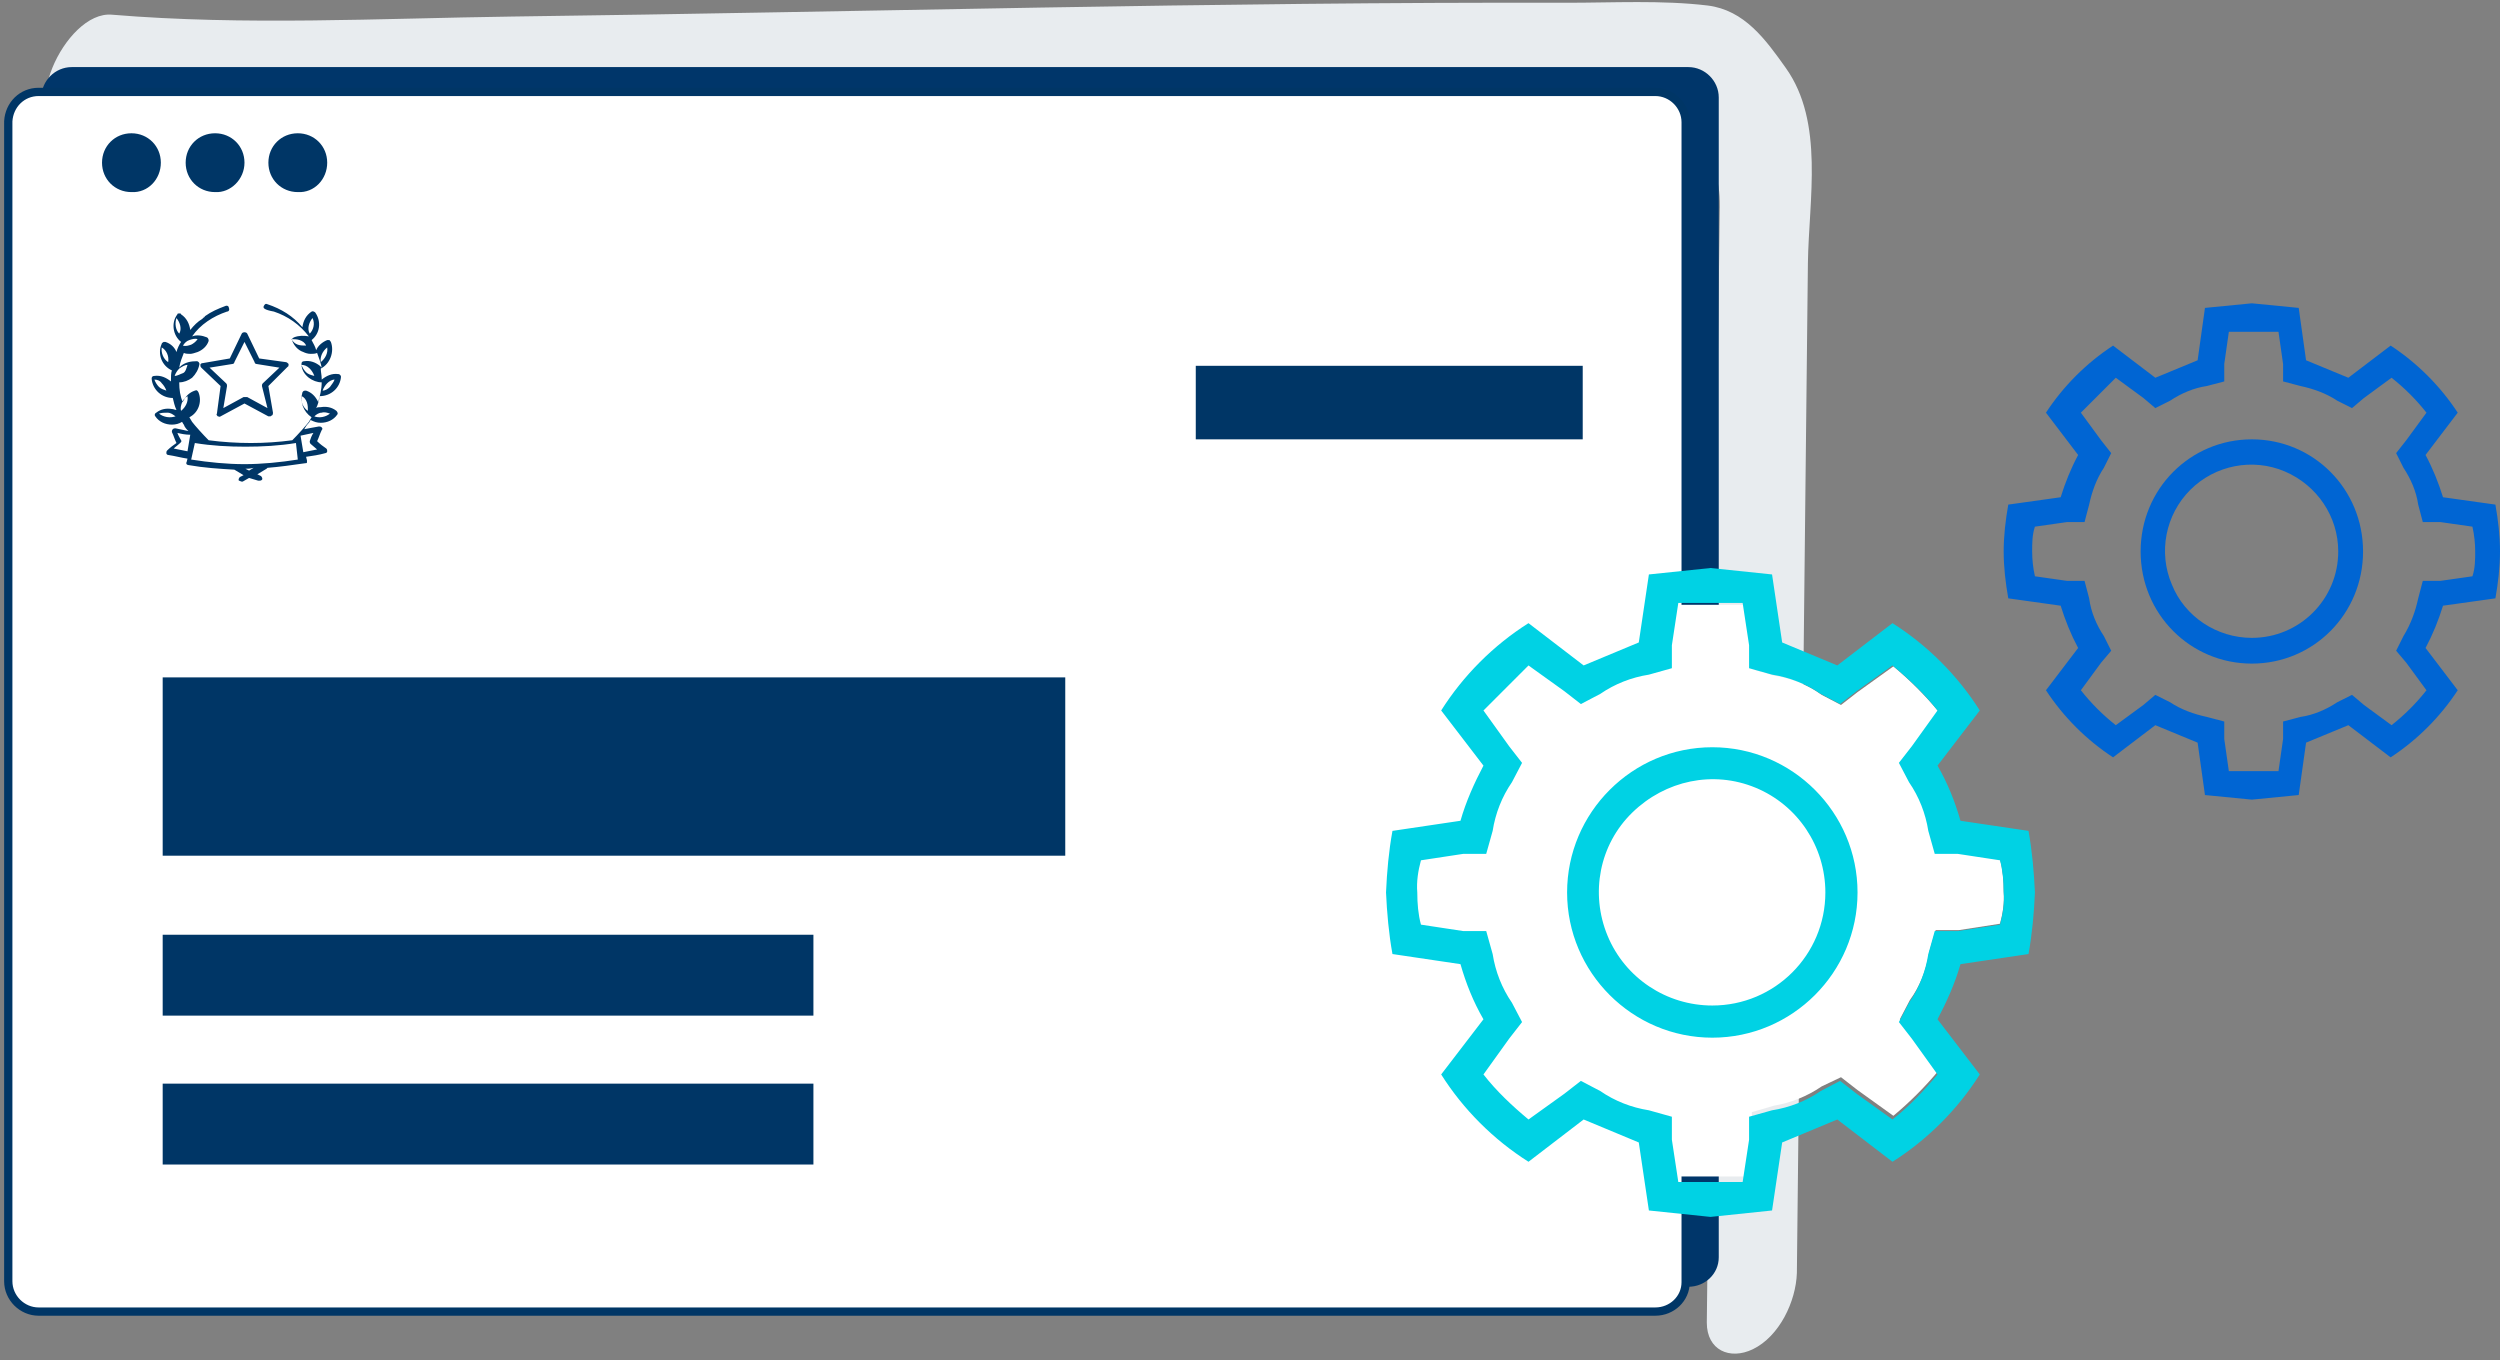 <?xml version="1.0" encoding="utf-8"?>
<svg version="1.1" xmlns="http://www.w3.org/2000/svg" xmlns:xlink="http://www.w3.org/1999/xlink" x="0px" y="0px"
	 viewBox="0 0 272 148" style="enable-background:new 0 0 272 148;" xml:space="preserve">
<rect x="0" y="0" width="272" height="148" fill="#808080" stroke="none"/>
<style type="text/css">
	.st0{fill-rule:evenodd;clip-rule:evenodd;fill:#E8ECEF;}
	.st1{fill-rule:evenodd;clip-rule:evenodd;fill:#00366A;}
	.st2{fill-rule:evenodd;clip-rule:evenodd;fill:#FFFFFF;}
	.st3{fill:none;stroke:#003666;stroke-width:0.9;}
	.st4{fill-rule:evenodd;clip-rule:evenodd;fill:#003666;}
	.st5{fill-rule:evenodd;clip-rule:evenodd;fill:#00D2E4;}
	.st6{fill-rule:evenodd;clip-rule:evenodd;fill:#0065D3;}
</style>
<g>
	<path class="st0" d="M7.6,13.9c11.8,1,23.7,0.4,35.5,0.3c19.5-0.2,39-0.5,58.5-0.9c18.4-0.3,36.9-0.6,55.3-0.7
		c6.3,0,12.6-0.1,18.9,0.1c1.7,0,4.1-0.3,5.8,0.2c1.2,0.4,1.9,1.5,2.8,2.6c2.3,2.8,2.8,4,2.7,7.7c-0.5,40.2-0.9,80.4-1.4,120.7
		c0,3,2.5,4.1,5,2.9c2.9-1.4,4.7-5.2,4.8-8.3c0.4-36.6,0.8-73.3,1.2-109.9c0.1-6.9,1.8-15.3-2.4-21.2c-2.2-3.1-4.5-6.3-8.5-6.8
		c-5-0.6-10.3-0.3-15.3-0.3c-38.3-0.1-76.6,1-114.8,1.5C41.3,2,26.6,2.8,12.2,1.6C7,1.1,1.6,13.4,7.6,13.9"/>
	<path class="st1" d="M183.7,140H7.8c-1.8,0-3.3-1.5-3.3-3.3V10.6c0-1.8,1.5-3.3,3.3-3.3h175.9c1.8,0,3.3,1.5,3.3,3.3v126.2
		C187,138.6,185.5,140,183.7,140"/>
	<path class="st2" d="M180.1,142.7H4.2c-1.8,0-3.3-1.5-3.3-3.3V13.2C1,11.4,2.4,10,4.2,10h175.9c1.8,0,3.3,1.5,3.3,3.3v126.2
		C183.4,141.3,181.9,142.7,180.1,142.7"/>
	<path class="st3" d="M180.1,142.7H4.2c-1.8,0-3.3-1.5-3.3-3.3V13.2C1,11.4,2.4,10,4.2,10h175.9c1.8,0,3.3,1.5,3.3,3.3v126.2
		C183.4,141.3,181.9,142.7,180.1,142.7z"/>
	<path class="st4" d="M28.7,33.3c0.1-0.2,0.2-0.3,0.4-0.2c1.5,0.5,2.8,1.3,3.8,2.5c0.1-0.7,0.4-1.3,1-1.7c0.1,0,0.2-0.1,0.2,0
		c0.1,0,0.2,0.1,0.2,0.1c0.7,1,0.5,2.3-0.4,3c0.2,0.4,0.4,0.7,0.5,1.1c0.2-0.5,0.7-0.9,1.2-1.1c0.1,0,0.2,0,0.2,0
		c0.1,0,0.1,0.1,0.2,0.2c0.4,1.1-0.1,2.4-1.1,2.9c0,0.4,0.1,0.7,0.1,1.1c0,0,0,0.1,0,0.1c0.5-0.4,1.1-0.7,1.8-0.6
		c0.2,0,0.3,0.2,0.3,0.3c-0.1,1.2-1.1,2.1-2.3,2.1c0,0,0,0,0,0c-0.1,0.5-0.2,0.9-0.4,1.3c0.1-0.1,0.3-0.1,0.5-0.1
		c0.6-0.1,1.2,0,1.7,0.4c0.1,0.1,0.2,0.3,0.1,0.4c-0.4,0.6-1.1,0.9-1.8,0.9c-0.4,0-0.7-0.1-1.1-0.3c-0.1,0.1-0.1,0.2-0.2,0.3
		c-0.2,0.2-0.4,0.5-0.5,0.7c0.5-0.1,1-0.2,1.6-0.3c0.1,0,0.2,0,0.3,0.1c0.1,0.1,0.1,0.2,0,0.3c-0.2,0.4-0.3,0.8-0.5,1.2
		c0.3,0.3,0.7,0.6,1,0.8c0.1,0.1,0.1,0.2,0.1,0.3c0,0.1-0.1,0.2-0.2,0.2c-0.7,0.2-1.4,0.3-2.1,0.4l0.1,0.4c0,0.1,0,0.1,0,0.2
		c0,0.1-0.1,0.1-0.2,0.1c-1.4,0.2-2.8,0.4-4.1,0.5c0,0,0,0-0.1,0.1l-1,0.6l0.4,0.2c0.1,0.1,0.2,0.3,0.1,0.4
		c-0.1,0.1-0.2,0.1-0.3,0.1c0,0-0.1,0-0.1,0L27.1,52l-0.7,0.4c0,0-0.1,0-0.1,0c-0.1,0-0.2-0.1-0.3-0.1c-0.1-0.1,0-0.3,0.1-0.4
		l0.4-0.2l-1-0.6l0,0c-1.7-0.1-3.3-0.2-5-0.5c-0.1,0-0.2-0.1-0.2-0.1c0-0.1-0.1-0.1,0-0.2l0.1-0.4c-0.7-0.1-1.4-0.3-2.1-0.4
		c-0.1,0-0.2-0.1-0.2-0.2c0-0.1,0-0.2,0.1-0.3c0.3-0.3,0.7-0.6,1-0.8c-0.2-0.4-0.3-0.8-0.5-1.2c0-0.1,0-0.2,0.1-0.3
		c0.1-0.1,0.2-0.1,0.3-0.1c0.5,0.1,0.9,0.2,1.4,0.3c-0.2-0.2-0.4-0.4-0.5-0.7c-0.1-0.1-0.1-0.2-0.2-0.3c-0.3,0.2-0.7,0.3-1.1,0.3
		c-0.7,0-1.4-0.3-1.8-0.9c-0.1-0.1-0.1-0.3,0.1-0.4c0.5-0.4,1.1-0.5,1.7-0.4c0.2,0,0.3,0.1,0.5,0.1c-0.2-0.4-0.3-0.9-0.4-1.3h0
		c-1.2,0-2.2-0.9-2.3-2.1c0-0.2,0.1-0.3,0.3-0.3c0.7-0.1,1.3,0.2,1.8,0.6c0,0,0-0.1,0-0.1c0-0.4,0-0.8,0.1-1.1
		c-1.1-0.5-1.6-1.8-1.1-2.9c0-0.1,0.1-0.1,0.2-0.2c0.1,0,0.2,0,0.2,0c0.6,0.2,1,0.6,1.2,1.1c0.1-0.4,0.3-0.8,0.5-1.1
		c-0.9-0.7-1.1-2.1-0.4-3c0-0.1,0.1-0.1,0.2-0.1c0.1,0,0.2,0,0.2,0.1c0.6,0.4,0.9,1,1,1.7c0.4-0.5,0.8-0.9,1.3-1.2l0.1-0.1
		c0.1-0.1,0.2-0.1,0.2-0.2l-0.2,0.1c0.1,0,0.1-0.1,0.2-0.1l0,0c0,0,0,0,0,0c0.7-0.5,1.4-0.8,2.2-1.1c0.2-0.1,0.4,0,0.4,0.2
		c0.1,0.2,0,0.4-0.2,0.4c-1.5,0.5-2.9,1.4-3.8,2.7c0.5-0.2,1.1-0.1,1.6,0.1c0.2,0.1,0.2,0.3,0.2,0.4c-0.2,0.6-0.7,1-1.2,1.2
		c-0.3,0.1-0.6,0.2-0.8,0.2c-0.2,0-0.5,0-0.7-0.1c-0.2,0.5-0.4,1-0.5,1.6c0.1-0.1,0.1-0.1,0.2-0.2c0.5-0.4,1.1-0.5,1.7-0.5
		c0.2,0,0.3,0.2,0.3,0.3c-0.1,0.6-0.4,1.1-0.8,1.5c-0.4,0.3-0.9,0.5-1.4,0.5c0,0,0,0,0,0c0,0.8,0.1,1.5,0.4,2.2c0,0,0-0.1,0-0.1
		c0.3-0.6,0.7-1,1.3-1.2c0.2-0.1,0.3,0,0.4,0.2c0.4,1,0,2.2-1,2.7c0.1,0.2,0.2,0.3,0.3,0.5c0.3,0.4,1.2,1.4,1.8,2
		c1.5,0.2,3.1,0.3,4.6,0.3c1.5,0,3-0.1,4.5-0.3c0.6-0.6,1.5-1.6,1.8-2c0.1-0.2,0.2-0.3,0.3-0.5c-0.9-0.6-1.3-1.7-1-2.7
		c0.1-0.2,0.2-0.2,0.4-0.2c0.6,0.2,1,0.6,1.3,1.2c0,0,0,0.1,0,0.1c0.2-0.7,0.4-1.4,0.4-2.2c0,0,0,0,0,0c-0.5,0-1-0.2-1.4-0.5
		c-0.5-0.4-0.8-0.9-0.8-1.5c0-0.2,0.1-0.3,0.3-0.3c0.6-0.1,1.2,0.1,1.7,0.5c0.1,0.1,0.1,0.1,0.2,0.2c-0.1-0.5-0.3-1.1-0.5-1.6
		c-0.2,0.1-0.5,0.1-0.7,0.1c-0.3,0-0.6-0.1-0.8-0.2c-0.6-0.2-1-0.7-1.2-1.2c-0.1-0.2,0-0.3,0.2-0.4c0.5-0.2,1.1-0.2,1.6-0.1
		c-1-1.3-2.3-2.2-3.8-2.7C28.7,33.7,28.6,33.5,28.7,33.3L28.7,33.3z M26.7,51L26.7,51l0.4,0.2l0.5-0.3C27.2,51,26.9,51,26.7,51
		L26.7,51z M32.2,48.2c-1.8,0.3-3.7,0.4-5.5,0.4c-1.8,0-3.7-0.1-5.5-0.4L20.8,50c1.9,0.3,3.9,0.5,5.8,0.5s3.9-0.2,5.8-0.5L32.2,48.2
		z M34.1,47.1c-0.5,0.1-0.9,0.2-1.4,0.3l0.3,1.8c0.5-0.1,1-0.2,1.5-0.3c-0.2-0.2-0.5-0.4-0.7-0.6c-0.1-0.1-0.1-0.2-0.1-0.3
		C33.8,47.7,33.9,47.4,34.1,47.1L34.1,47.1z M19.3,47.1c0.1,0.3,0.3,0.6,0.4,0.8c0.1,0.1,0,0.2-0.1,0.3c-0.2,0.2-0.5,0.4-0.7,0.6
		c0.5,0.1,1,0.2,1.5,0.3l0.3-1.8C20.2,47.3,19.7,47.2,19.3,47.1L19.3,47.1z M35.9,45c-0.3-0.1-0.6-0.2-0.9-0.1
		c-0.3,0-0.6,0.2-0.8,0.4C34.7,45.5,35.4,45.4,35.9,45L35.9,45z M18.2,44.9c-0.3,0-0.6,0-0.9,0.1c0.5,0.4,1.2,0.5,1.8,0.3
		C18.8,45.1,18.6,44.9,18.2,44.9L18.2,44.9z M26.9,36.3l1.3,2.7l2.9,0.4c0.1,0,0.2,0.1,0.3,0.2c0,0.1,0,0.3-0.1,0.3L29.2,42l0.5,2.9
		c0,0.1,0,0.2-0.1,0.3c-0.1,0-0.1,0.1-0.2,0.1c-0.1,0-0.1,0-0.2,0l-2.6-1.4L24,45.3c-0.1,0.1-0.2,0-0.3,0c-0.1-0.1-0.2-0.2-0.1-0.3
		L24,42L21.9,40c-0.1-0.1-0.1-0.2-0.1-0.3c0-0.1,0.1-0.2,0.3-0.2L25,39l1.3-2.7C26.4,36.1,26.8,36.1,26.9,36.3L26.9,36.3z
		 M32.8,43.1c-0.1,0.6,0.2,1.3,0.7,1.6c0-0.3,0-0.6-0.1-0.9C33.3,43.5,33.1,43.2,32.8,43.1L32.8,43.1z M20.4,43.1
		c-0.3,0.2-0.5,0.4-0.6,0.7c-0.1,0.3-0.2,0.6-0.1,0.9C20.2,44.3,20.5,43.7,20.4,43.1L20.4,43.1z M26.6,37.2l-1.1,2.2
		c0,0.1-0.1,0.2-0.2,0.2L22.8,40l1.8,1.7c0.1,0.1,0.1,0.2,0.1,0.3l-0.4,2.4l2.2-1.2c0,0,0.1,0,0.2,0c0.1,0,0.1,0,0.2,0l2.2,1.2
		L28.5,42c0-0.1,0-0.2,0.1-0.3l1.8-1.7l-2.5-0.4c-0.1,0-0.2-0.1-0.2-0.2L26.6,37.2z M16.8,41.3c0.1,0.3,0.3,0.6,0.5,0.8
		c0.2,0.2,0.5,0.3,0.8,0.4c-0.1-0.3-0.3-0.6-0.5-0.8C17.4,41.4,17.1,41.3,16.8,41.3L16.8,41.3z M36.4,41.3c-0.3,0-0.6,0.2-0.8,0.4
		c-0.2,0.2-0.4,0.5-0.5,0.8c0.3,0,0.6-0.2,0.8-0.4C36.1,41.8,36.3,41.6,36.4,41.3L36.4,41.3z M20.4,39.7c-0.3,0-0.6,0.2-0.9,0.4
		c-0.2,0.2-0.4,0.5-0.5,0.8c0.3,0,0.6-0.2,0.9-0.3S20.3,40,20.4,39.7L20.4,39.7z M32.8,39.7c0.1,0.3,0.3,0.6,0.5,0.8
		c0.2,0.2,0.5,0.3,0.9,0.4c-0.1-0.3-0.3-0.6-0.5-0.8C33.4,39.8,33.1,39.7,32.8,39.7L32.8,39.7z M17.6,37.8c-0.1,0.6,0.2,1.3,0.7,1.6
		C18.4,38.7,18.1,38.1,17.6,37.8L17.6,37.8z M35.6,37.8c-0.5,0.4-0.8,1-0.7,1.6C35.4,39,35.7,38.4,35.6,37.8L35.6,37.8z M32.6,37
		c-0.3-0.1-0.6-0.1-0.9-0.1c0.2,0.3,0.4,0.5,0.7,0.6c0.3,0.1,0.6,0.1,0.9,0.1C33.2,37.3,32.9,37.1,32.6,37L32.6,37z M21.5,36.9
		c-0.3-0.1-0.6,0-0.9,0.1c-0.3,0.1-0.5,0.3-0.7,0.6c0.3,0.1,0.6,0,0.9-0.1C21,37.4,21.3,37.2,21.5,36.9L21.5,36.9z M19.2,34.6
		c-0.2,0.6-0.1,1.3,0.3,1.7C19.8,35.8,19.6,35.1,19.2,34.6L19.2,34.6z M34,34.6c-0.4,0.5-0.6,1.2-0.3,1.7
		C34.1,35.9,34.3,35.2,34,34.6L34,34.6z"/>
	<g>
		<polygon class="st4" points="17.7,93.1 115.9,93.1 115.9,73.7 17.7,73.7 		"/>
		<polygon class="st4" points="17.7,110.5 88.5,110.5 88.5,101.7 17.7,101.7 		"/>
		<polygon class="st4" points="17.7,126.7 88.5,126.7 88.5,117.9 17.7,117.9 		"/>
		<path class="st4" d="M17.5,17.7c0-1.8-1.4-3.2-3.2-3.2s-3.2,1.4-3.2,3.2s1.4,3.2,3.2,3.2C16.1,21,17.5,19.5,17.5,17.7"/>
		<path class="st4" d="M26.6,17.7c0-1.8-1.4-3.2-3.2-3.2c-1.8,0-3.2,1.4-3.2,3.2s1.4,3.2,3.2,3.2C25.1,21,26.6,19.5,26.6,17.7"/>
		<path class="st4" d="M35.6,17.7c0-1.8-1.4-3.2-3.2-3.2s-3.2,1.4-3.2,3.2s1.4,3.2,3.2,3.2C34.2,21,35.6,19.5,35.6,17.7"/>
		<polygon id="Fill-17" class="st4" points="130.1,47.8 172.2,47.8 172.2,39.8 130.1,39.8 		"/>
	</g>
</g>
<g>
	<path class="st2" d="M210.6,101.2l-0.7,2.4c-0.3,1.9-1,3.7-2.1,5.2l-1.1,2.1l1.4,1.8l2.8,3.8c-1.5,1.8-3.1,3.4-4.9,4.9l-3.9-2.8
		l-1.8-1.4l-2.1,1c-1.6,1.1-3.4,1.8-5.2,2.1l-2.4,0.7v2.4l-0.7,4.6h-7l-0.7-4.6V121l-2.4-0.7c-1.9-0.3-3.7-1-5.2-2.1l-2.1-1
		l-1.8,1.4l-3.9,2.8c-1.8-1.5-3.4-3.1-4.9-4.9l2.8-3.8l1.4-1.8l-1.1-2.1c-1.1-1.6-1.8-3.4-2.1-5.2l-0.7-2.4h-2.5l-4.5-0.7
		c-0.3-1.1-0.4-2.3-0.4-3.5c-0.1-1.2,0.1-2.4,0.4-3.5l4.5-0.7h2.5l0.7-2.5c0.3-1.9,1-3.7,2.1-5.2l1.1-2.1l-1.4-1.8l-2.8-3.8l4.9-4.9
		l3.9,2.8l1.8,1.4l2.1-1.1c1.6-1.1,3.4-1.8,5.2-2.1l2.4-0.7v-2.4l0.7-4.6h7l0.7,4.6v2.4l2.4,0.7c1.9,0.3,3.7,1,5.2,2.1l2.1,1.1
		l1.8-1.4l3.9-2.8c1.8,1.5,3.4,3.1,4.9,4.9l-2.8,3.8l-1.4,1.8l1.1,2.1c1.1,1.6,1.8,3.4,2.1,5.2l0.7,2.5h2.5l4.5,0.7
		c0.3,1.1,0.4,2.3,0.4,3.5c0.1,1.2-0.1,2.4-0.4,3.5l-4.5,0.7C213.1,101.2,210.6,101.2,210.6,101.2z"/>
	<path class="st5" d="M186.3,81.3c-8.7,0-15.8,7.1-15.8,15.8s7.1,15.8,15.8,15.8s15.8-7.1,15.8-15.8S195,81.3,186.3,81.3z
		 M186.3,109.4c-5,0-9.5-3-11.4-7.6s-0.9-9.9,2.7-13.4s8.8-4.6,13.4-2.7c4.6,1.9,7.6,6.4,7.6,11.4
		C198.6,103.9,193.1,109.4,186.3,109.4L186.3,109.4z M220.7,103.8c0.4-2.2,0.6-4.4,0.7-6.7c-0.1-2.2-0.3-4.5-0.7-6.7l-7.4-1.1
		c-0.6-2.1-1.4-4.1-2.5-6l4.6-6c-2.4-3.8-5.7-7.1-9.5-9.5l-6,4.6l-6-2.5l-1.1-7.4l-6.7-0.7l-6.7,0.7l-1.1,7.4l-6,2.5l-6-4.6
		c-3.8,2.4-7.1,5.7-9.5,9.5l4.6,6c-1,1.9-1.9,3.9-2.5,6l-7.4,1.1c-0.4,2.2-0.6,4.4-0.7,6.7c0.1,2.2,0.3,4.5,0.7,6.7l7.4,1.1
		c0.6,2.1,1.4,4.1,2.5,6l-4.6,6c2.4,3.8,5.7,7.1,9.5,9.5l6-4.6l6,2.5l1.1,7.4l6.7,0.7l6.7-0.7l1.1-7.4l6-2.5l6,4.6
		c3.8-2.4,7.1-5.7,9.5-9.5l-4.6-6c1-1.9,1.9-3.9,2.5-6L220.7,103.8z M210.5,101.3l-0.7,2.5c-0.3,1.9-1,3.7-2.1,5.3l-1.1,2.1l1.4,1.8
		l2.8,3.9c-1.5,1.8-3.1,3.5-4.9,4.9L202,119l-1.8-1.4l-2.1,1.1c-1.6,1.1-3.4,1.8-5.3,2.1l-2.5,0.7v2.5l-0.7,4.6h-7l-0.7-4.6v-2.5
		l-2.5-0.7c-1.9-0.3-3.7-1-5.3-2.1l-2.1-1.1l-1.8,1.4l-3.9,2.8c-1.8-1.5-3.5-3.1-4.9-4.9l2.8-3.9l1.4-1.8l-1.1-2.1
		c-1.1-1.6-1.8-3.4-2.1-5.3l-0.7-2.5h-2.5l-4.6-0.7c-0.3-1.1-0.4-2.3-0.4-3.5c-0.1-1.2,0.1-2.4,0.4-3.5l4.6-0.7h2.5l0.7-2.5
		c0.3-1.9,1-3.7,2.1-5.3l1.1-2.1l-1.4-1.8l-2.8-3.9l4.9-4.9l3.9,2.8l1.8,1.4l2.1-1.1c1.6-1.1,3.4-1.8,5.3-2.1l2.5-0.7v-2.5l0.7-4.6
		h7l0.7,4.6v2.5l2.5,0.7c1.9,0.3,3.7,1,5.3,2.1l2.1,1.1l1.8-1.4l3.9-2.8c1.8,1.5,3.5,3.1,4.9,4.9l-2.8,3.9l-1.4,1.8l1.1,2.1
		c1.1,1.6,1.8,3.4,2.1,5.3l0.7,2.5h2.5l4.6,0.7c0.3,1.1,0.4,2.3,0.4,3.5c0.1,1.2-0.1,2.4-0.4,3.5l-4.6,0.7
		C213,101.3,210.5,101.3,210.5,101.3z"/>
</g>
<path class="st6" d="M245,47.8c-6.7,0-12.1,5.4-12.1,12.2s5.4,12.2,12.1,12.2s12.1-5.4,12.1-12.2S251.7,47.8,245,47.8z M245,69.4
	c-3.8,0-7.3-2.3-8.7-5.8c-1.5-3.5-0.7-7.6,2-10.3s6.8-3.5,10.3-2s5.8,4.9,5.8,8.7C254.4,65.2,250.2,69.4,245,69.4L245,69.4z
	 M271.5,65.1c0.3-1.7,0.5-3.4,0.5-5.1c0-1.7-0.2-3.4-0.5-5.1l-5.7-0.8c-0.5-1.6-1.1-3.1-1.9-4.6l3.5-4.6c-1.9-2.9-4.4-5.4-7.3-7.3
	l-4.6,3.5l-4.6-1.9l-0.8-5.7L245,33l-5.1,0.5l-0.8,5.7l-4.6,1.9l-4.6-3.5c-2.9,1.9-5.4,4.4-7.3,7.3l3.5,4.6c-0.8,1.5-1.4,3-1.9,4.6
	l-5.7,0.8c-0.3,1.7-0.5,3.4-0.5,5.1c0,1.7,0.2,3.4,0.5,5.1l5.7,0.8c0.5,1.6,1.1,3.1,1.9,4.6l-3.5,4.6c1.9,2.9,4.4,5.4,7.3,7.3
	l4.6-3.5l4.6,1.9l0.8,5.7L245,87l5.1-0.5l0.8-5.7l4.6-1.9l4.6,3.5c2.9-1.9,5.4-4.4,7.3-7.3l-3.5-4.6c0.8-1.5,1.4-3,1.9-4.6
	L271.5,65.1z M263.6,63.2l-0.5,1.9c-0.3,1.4-0.8,2.8-1.6,4.1l-0.8,1.6l1.1,1.3l2.2,3c-1.1,1.4-2.4,2.7-3.8,3.8l-3-2.2l-1.3-1.1
	l-1.6,0.8c-1.2,0.8-2.6,1.4-4,1.6l-1.9,0.5v1.9l-0.5,3.5h-5.4l-0.5-3.5v-1.9l-1.9-0.5c-1.4-0.3-2.8-0.8-4-1.6l-1.6-0.8l-1.3,1.1
	l-3,2.2c-1.4-1.1-2.7-2.4-3.8-3.8l2.2-3l1.1-1.3l-0.8-1.6c-0.8-1.2-1.4-2.6-1.6-4.1l-0.5-1.9h-1.9l-3.5-0.5
	c-0.2-0.9-0.3-1.8-0.3-2.7s0-1.8,0.3-2.7l3.5-0.5h1.9l0.5-1.9c0.3-1.4,0.8-2.8,1.6-4l0.8-1.6l-1.1-1.4l-2.2-3l3.8-3.8l3,2.2l1.3,1.1
	l1.6-0.8c1.2-0.8,2.6-1.4,4-1.6l1.9-0.5v-1.9l0.5-3.5h5.4l0.5,3.5v1.9l1.9,0.5c1.4,0.3,2.8,0.8,4,1.6l1.6,0.8l1.3-1.1l3-2.2
	c1.4,1.1,2.7,2.4,3.8,3.8l-2.2,3l-1.1,1.4l0.8,1.6c0.8,1.2,1.4,2.6,1.6,4l0.5,1.9h1.9l3.5,0.5c0.2,0.9,0.3,1.8,0.3,2.7
	s0,1.8-0.3,2.7l-3.5,0.5C265.5,63.2,263.6,63.2,263.6,63.2z"/>
</svg>

